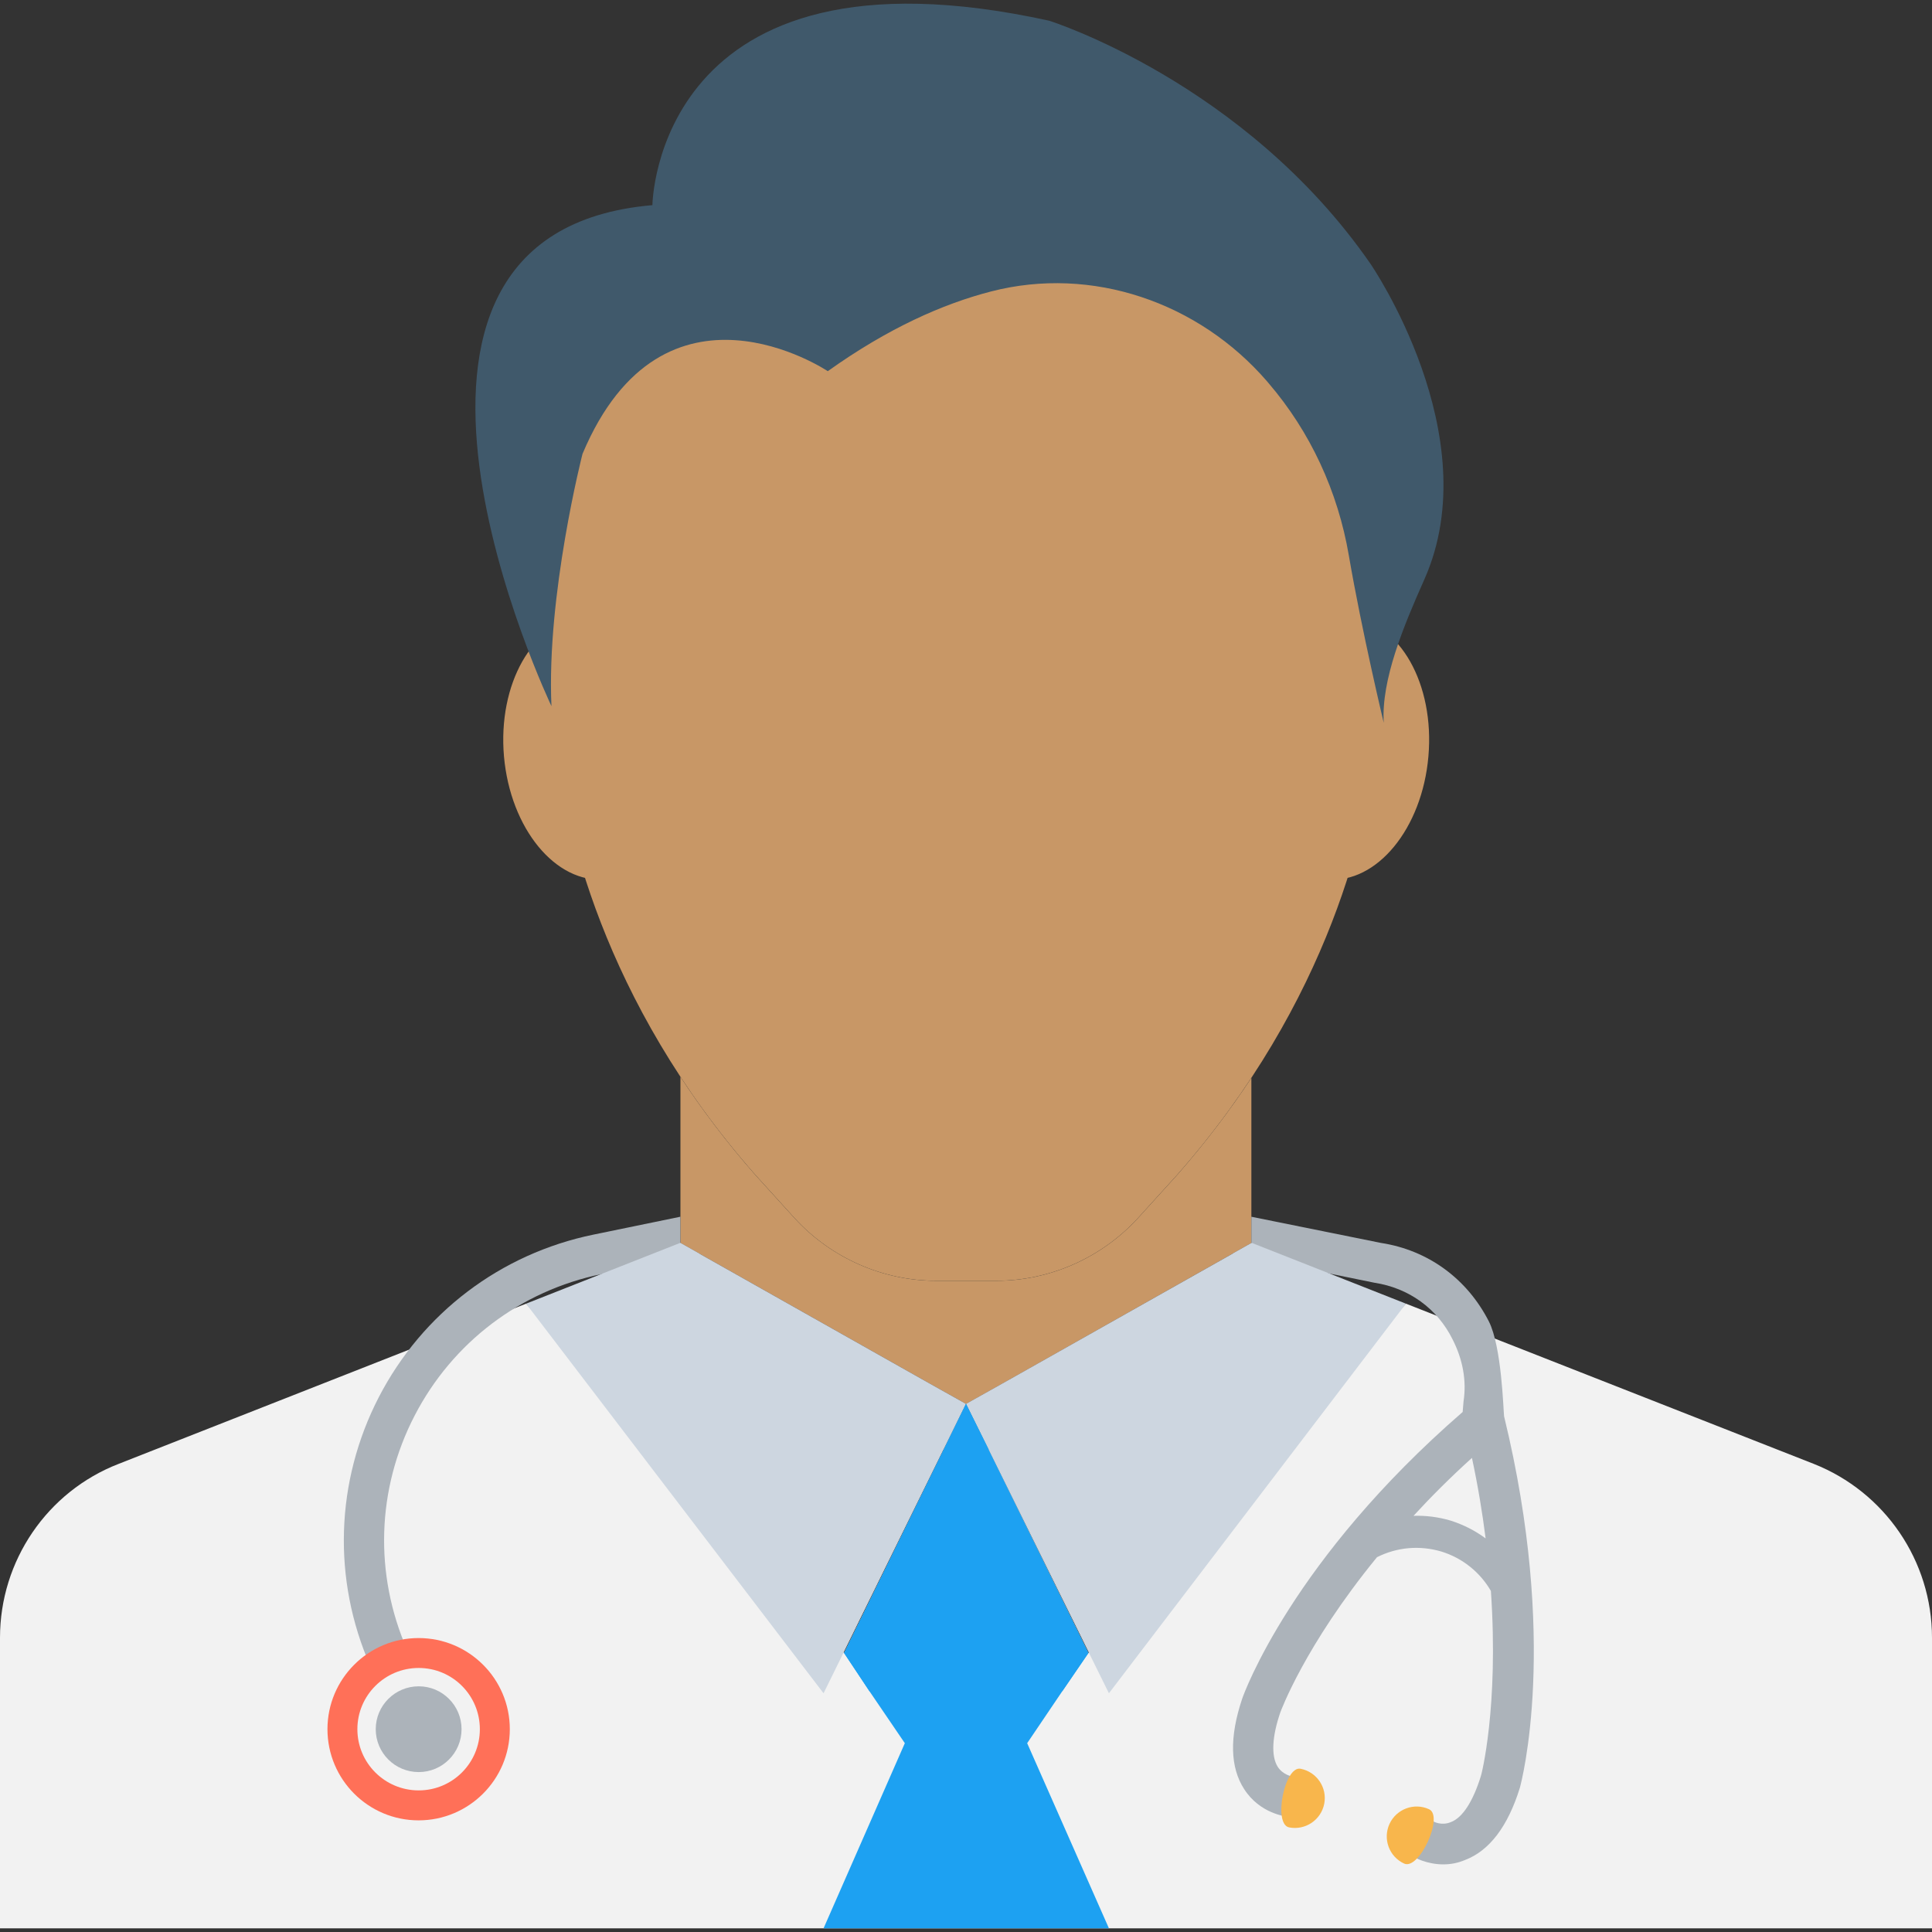 <svg width="89" height="89" viewBox="0 0 89 89" fill="none" xmlns="http://www.w3.org/2000/svg">
<rect x="0" y="0" width="89" height="89" fill="#333333" stroke="none"/>
<path d="M89 75.444V88.831H0V75.444C0 71.903 2.169 68.712 5.468 67.434L24.234 60.055L38.882 76.151L43.478 66.787V66.768L44.5 64.672L45.54 66.769L50.139 76.151L64.766 60.055L83.55 67.434C86.831 68.732 89 71.903 89 75.444Z" fill="#F2F2F2"/>
<path d="M57.627 57.273H57.646V49.653C56.673 51.129 55.541 52.627 54.227 54.125L52.41 56.127C50.741 57.943 48.368 59.001 45.902 59.001H43.121C40.655 59.001 38.279 57.944 36.612 56.127L34.795 54.125C33.466 52.614 32.322 51.095 31.345 49.605V57.261L31.375 57.275L42.815 63.728L44.502 64.673L46.189 63.728L57.627 57.273Z" fill="#C89766"/>
<g opacity="0.1">
<g opacity="0.1">
<path opacity="0.1" d="M39.811 58.323C39.8 58.319 39.789 58.315 39.778 58.312C39.759 58.304 39.739 58.299 39.72 58.293C39.701 58.284 39.681 58.282 39.655 58.273L46.647 63.466L57.627 57.273H57.639L57.646 49.691C57.627 49.719 55.039 53.111 54.227 54.121L52.41 56.126C50.741 57.941 48.368 58.999 45.902 58.999H43.121C42.559 58.999 42.008 58.938 41.469 58.823C40.897 58.714 40.347 58.543 39.811 58.323Z" fill="#40596B"/>
</g>
</g>
<path d="M31.487 34.124C31.777 37.452 30.162 40.313 27.881 40.51C25.597 40.71 23.511 38.172 23.216 34.843C22.927 31.515 24.542 28.658 26.826 28.458C29.108 28.258 31.198 30.794 31.487 34.124Z" fill="#C89766"/>
<path d="M65.801 34.847C65.511 38.175 63.422 40.712 61.139 40.512C58.855 40.311 57.238 37.454 57.533 34.126C57.822 30.798 59.912 28.259 62.194 28.46C64.479 28.656 66.094 31.517 65.801 34.847Z" fill="#C89766"/>
<path d="M63.422 34.135C63.071 37.862 61.306 46.074 54.227 54.121L52.41 56.124C50.741 57.941 48.368 58.999 45.902 58.999H43.12C40.654 58.999 38.279 57.943 36.612 56.124L34.795 54.121C27.712 46.074 25.97 37.86 25.597 34.135C25.096 28.999 25.3 22.473 25.597 20.785C27.284 10.902 35.741 4.765 44.511 4.765C53.28 4.765 61.735 10.902 63.422 20.785C63.718 22.473 63.922 29.001 63.422 34.135Z" fill="#C89766"/>
<path d="M30.054 9.451C30.054 9.451 30.184 -3.033 48.334 0.955C48.334 0.955 57.34 3.784 63.134 12.154C63.134 12.154 68.571 20.049 65.615 26.691C64.655 28.847 63.624 31.315 63.743 33.297C63.743 33.297 62.736 29.09 62.135 25.584C61.633 22.647 60.368 19.895 58.427 17.637L58.369 17.568C55.226 13.928 50.307 12.226 45.655 13.426C43.436 13.999 40.91 15.117 38.133 17.099C38.133 17.099 30.572 12.024 26.834 20.908C26.834 20.908 25.168 27.401 25.404 32.53C25.404 32.528 14.996 10.738 30.054 9.451Z" fill="#40596B"/>
<path d="M69.288 65.246C69.251 64.931 69.179 62.04 68.586 60.872C67.582 58.905 65.786 57.59 63.616 57.257L57.646 56.051V57.275H57.627L56.773 57.757L63.32 59.092C64.896 59.333 66.214 60.279 66.917 61.705C67.38 62.613 67.569 63.598 67.419 64.562L67.38 65.044C59.537 71.849 57.312 77.986 57.219 78.264C56.63 80.025 56.665 81.416 57.314 82.417C58.039 83.548 59.222 83.678 59.37 83.697L59.556 81.842C59.537 81.842 59.092 81.766 58.853 81.379C58.556 80.895 58.592 80.007 58.983 78.874C59.001 78.835 60.095 75.816 63.433 71.734C64.36 71.27 65.396 71.179 66.4 71.474C67.364 71.771 68.178 72.421 68.68 73.289C69.049 78.65 68.235 81.802 68.217 81.82C67.862 82.97 67.38 83.73 66.844 83.934C66.418 84.121 66.027 83.915 66.027 83.897L65.563 84.711L65.081 85.514C65.157 85.57 65.73 85.885 66.49 85.885C66.806 85.885 67.143 85.829 67.494 85.681C68.606 85.256 69.461 84.142 70.013 82.362C70.089 82.084 71.812 75.611 69.288 65.246ZM66.826 70.049C66.268 69.882 65.674 69.809 65.116 69.828C65.917 68.955 66.804 68.067 67.807 67.16C68.085 68.456 68.289 69.698 68.437 70.868C67.955 70.512 67.416 70.236 66.826 70.049Z" fill="#ACB3BA"/>
<path d="M61.002 83.096C60.854 83.842 60.129 84.328 59.383 84.181C58.642 84.034 59.17 81.333 59.915 81.48C60.661 81.626 61.149 82.351 61.002 83.096Z" fill="#F8B64C"/>
<path d="M64.008 84.023C63.693 84.715 63.993 85.531 64.684 85.848C65.376 86.165 66.524 83.664 65.832 83.345C65.146 83.028 64.327 83.332 64.008 84.023Z" fill="#F8B64C"/>
<path d="M31.372 57.273L31.343 57.259V56.05L27.334 56.875C23.057 57.756 19.458 60.485 17.451 64.36C15.449 68.239 15.304 72.756 17.06 76.753L18.759 76.008C17.231 72.526 17.349 68.593 19.1 65.213C20.845 61.839 23.982 59.459 27.705 58.694L32.235 57.761L31.372 57.273Z" fill="#ACB3BA"/>
<path d="M64.766 60.055L51.084 78.003L44.5 64.671L46.187 63.726L57.627 57.273H57.646L57.664 57.255L64.766 60.055Z" fill="#CDD6E0"/>
<path d="M24.234 60.055L37.938 78.003L44.5 64.671L42.813 63.726L31.372 57.273L31.335 57.255L24.234 60.055Z" fill="#CDD6E0"/>
<path d="M37.938 88.831L41.682 80.302L40.067 77.929L38.884 76.149L43.478 66.769L44.5 64.671L45.54 66.769V66.787L50.139 76.149L48.933 77.912L47.318 80.302L51.084 88.831H37.938Z" fill="#1DA1F2"/>
<path d="M50.139 76.149L48.933 77.912L44.519 68.88L40.067 77.929L38.884 76.149L43.478 66.769L44.5 64.671L45.54 66.769V66.787L50.139 76.149Z" fill="#1DA1F2"/>
<path d="M23.485 79.657C23.485 81.975 21.601 83.857 19.283 83.857C16.965 83.857 15.085 81.975 15.085 79.657C15.085 77.339 16.966 75.459 19.283 75.459C21.601 75.459 23.485 77.339 23.485 79.657Z" fill="#FF7058"/>
<path d="M22.105 79.657C22.105 81.214 20.845 82.477 19.287 82.477C17.726 82.477 16.463 81.213 16.463 79.657C16.463 78.101 17.728 76.837 19.287 76.837C20.845 76.837 22.105 78.099 22.105 79.657Z" fill="#F2F2F2"/>
<path d="M21.262 79.657C21.262 80.751 20.377 81.633 19.289 81.633C18.195 81.633 17.309 80.749 17.309 79.657C17.309 78.567 18.197 77.682 19.289 77.682C20.377 77.682 21.262 78.567 21.262 79.657Z" fill="#ACB3BA"/>
</svg>
